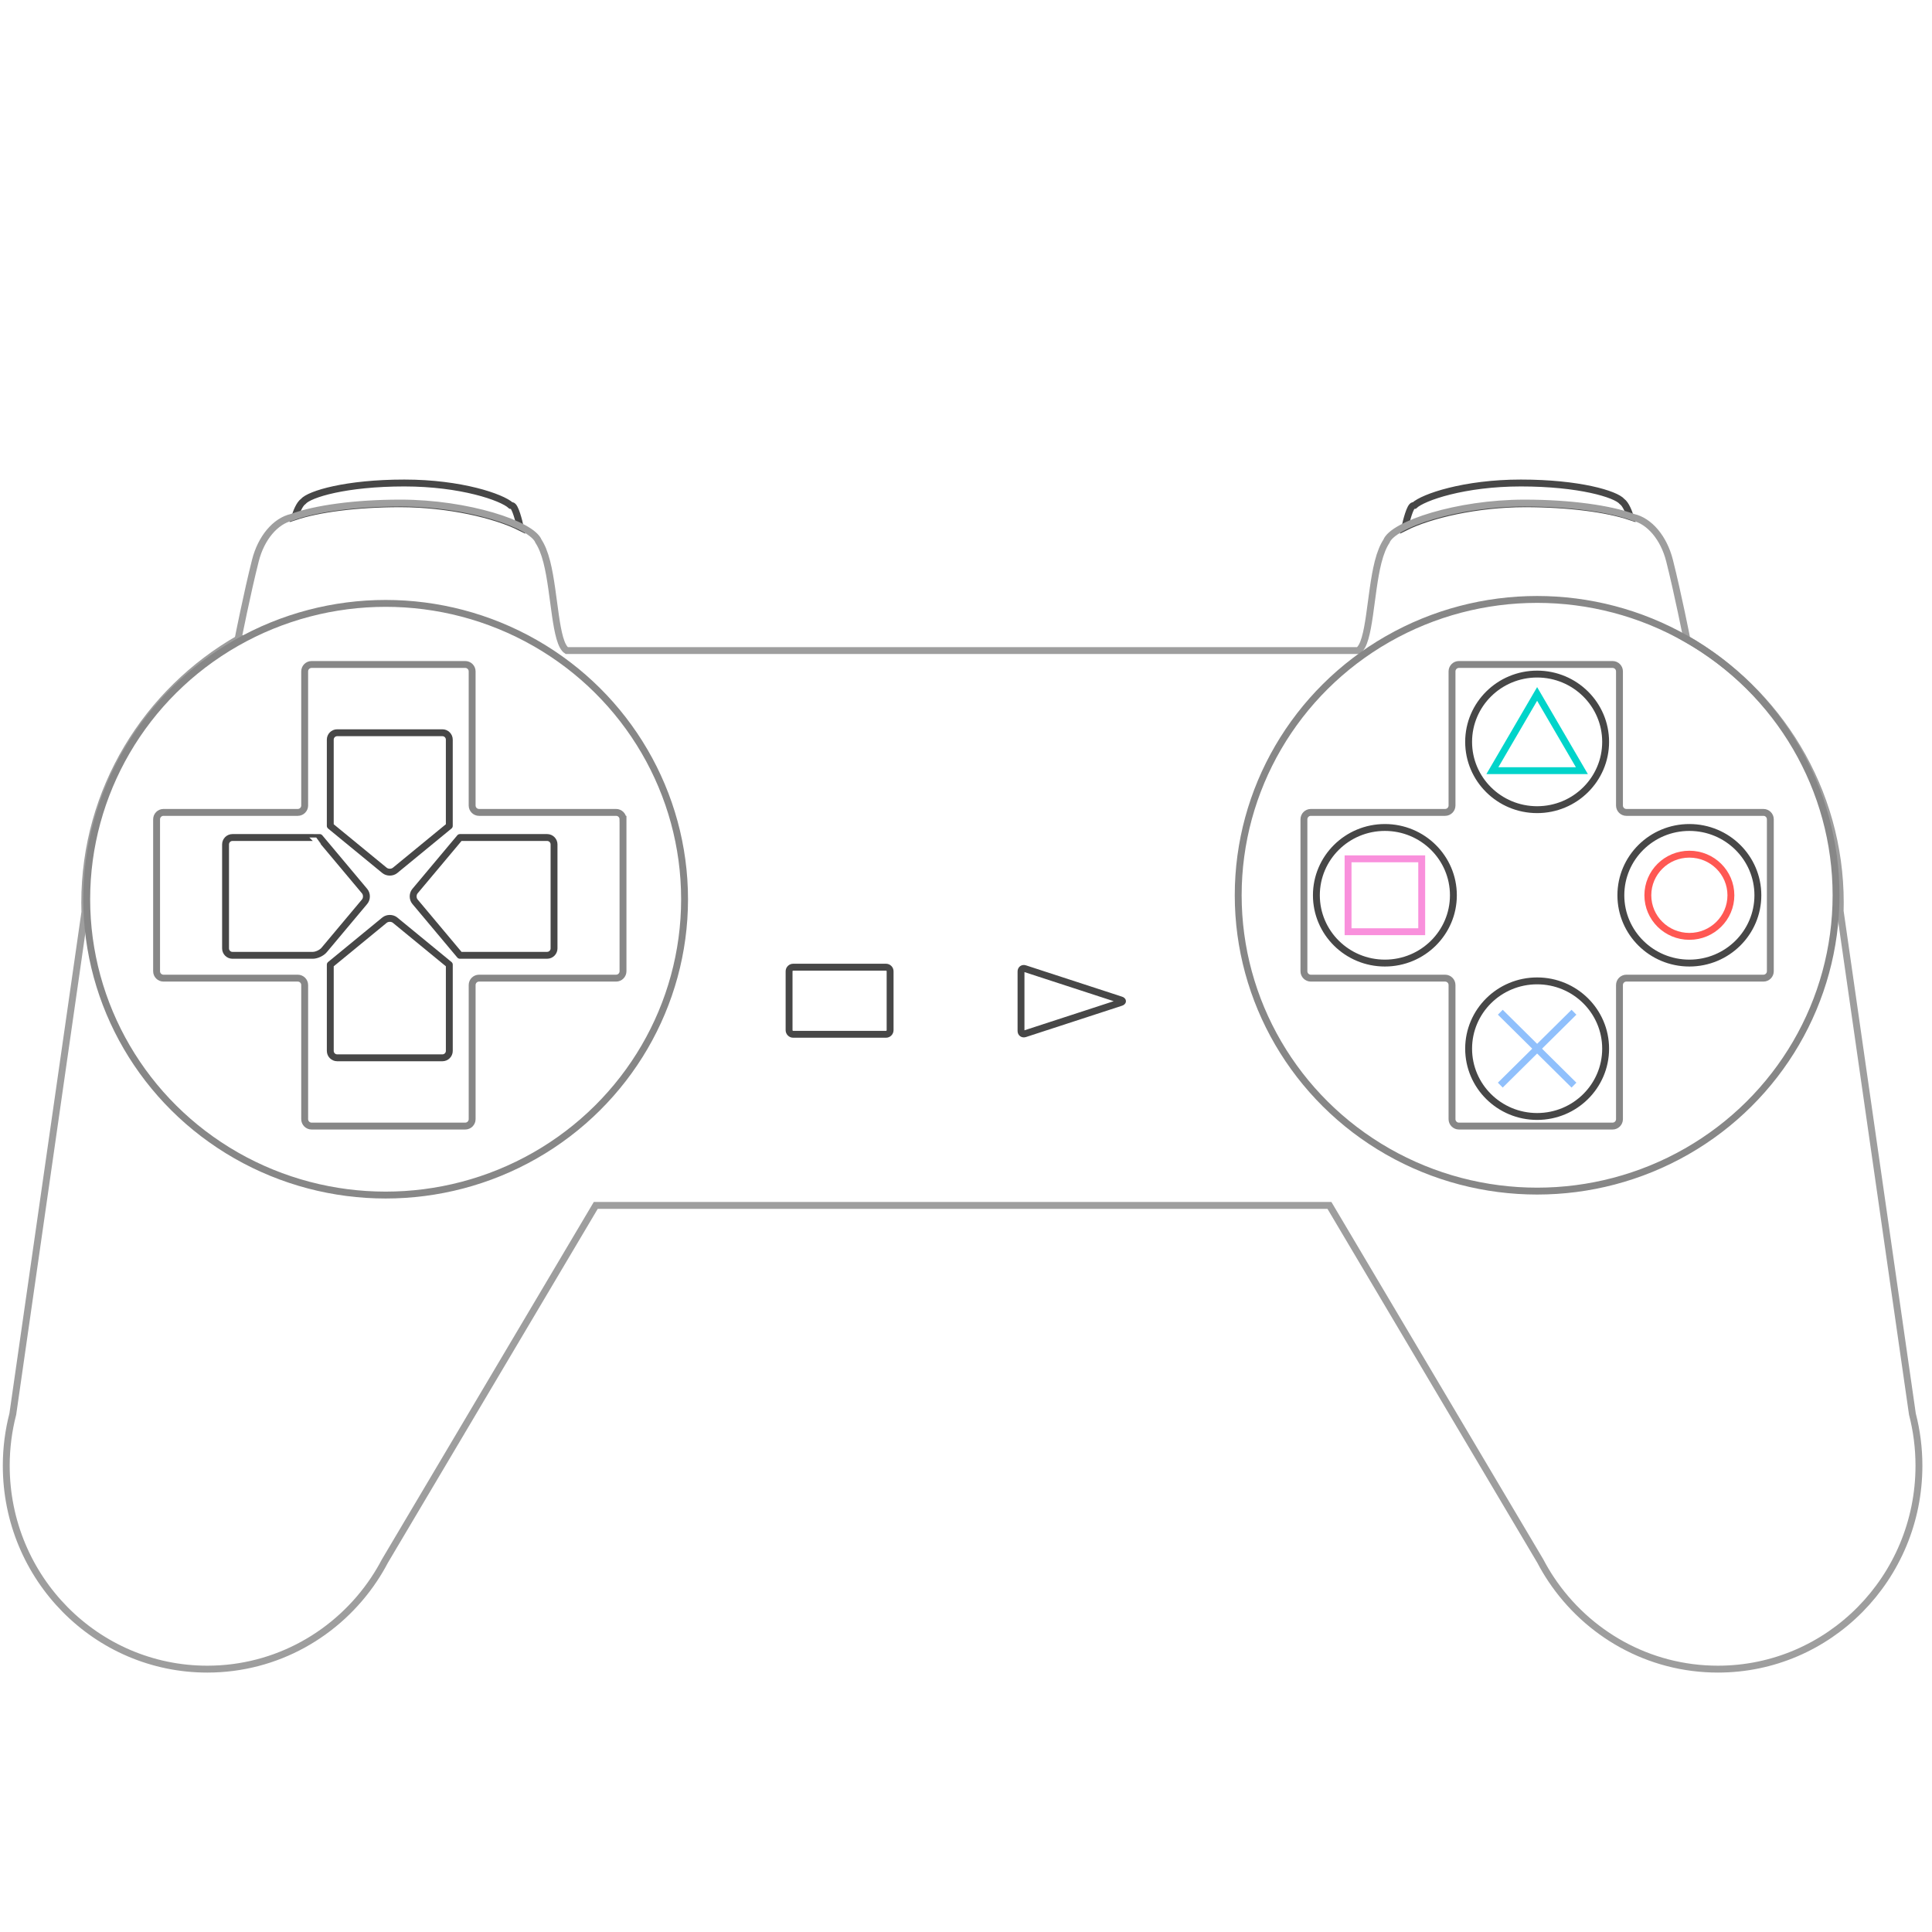 <svg xmlns="http://www.w3.org/2000/svg" viewBox="0 0 500 500">
	<path fill="none" stroke="#474747" stroke-width="1.782" stroke-miterlimit="10" d="M394.727,130.372
		c11.222,0,21.146,1.326,27.191,3.357c-0.369-1.168-1.137-3.222-2.152-3.953C418.154,127.889,408.727,125,393.6,125
		c-14.717,0-25.291,3.7-27.563,5.812c-0.139,0.016-0.234,0.028-0.285,0.036c-0.842,0.139-1.793,3.98-2.166,5.634
		C370.008,133.252,382.139,130.372,394.727,130.372z"/>
	<path fill="none" stroke="#474747" stroke-width="1.782" stroke-miterlimit="10" d="M103.518,130.372
		c-11.221,0-21.145,1.326-27.192,3.357c0.37-1.168,1.138-3.222,2.152-3.953c1.611-1.887,11.039-4.776,26.167-4.776
		c14.717,0,25.291,3.7,27.565,5.812c0.137,0.016,0.233,0.028,0.284,0.036c0.842,0.139,1.794,3.98,2.167,5.634
		C128.236,133.252,116.105,130.372,103.518,130.372z"/>
	<path fill="none" stroke="#9E9E9E" stroke-width="1.782" stroke-miterlimit="10" d="M344.059,311.961l54.562,92.023
		c0.858,1.637,1.797,3.223,2.815,4.75l0.003,0.002l0,0c9.348,14.018,25.188,23.234,43.155,23.234
		c28.734,0,52.027-23.57,52.027-52.646c0-4.621-0.59-9.102-1.695-13.372l-18.69-130.164l0,0c0.02-0.719,0.03-1.44,0.03-2.164
		c0-29.244-16.084-54.77-39.975-68.389c0.152-0.008,0.234-0.012,0.234-0.012s-2.281-11.571-4.447-20.144
		c-1.482-5.869-5.187-10.259-9.4-11.197c-5.924-2.218-16.311-3.689-28.131-3.689c-17.475,0-34.072,5.552-35.738,9.885
		c-0.793,1.215-1.536,2.924-2.168,5.421c-2.071,8.198-2.125,20.958-5.141,22.867H146.671c-3.014-1.91-3.068-14.669-5.14-22.867
		c-0.631-2.497-1.375-4.206-2.169-5.421c-1.666-4.333-18.263-9.885-35.738-9.885c-11.821,0-22.206,1.471-28.132,3.689
		c-4.213,0.938-7.916,5.328-9.399,11.197c-2.167,8.573-4.447,20.144-4.447,20.144s0.086,0.004,0.254,0.012
		c-23.887,13.621-39.97,39.146-39.97,68.39c0,0.808,0.016,1.612,0.041,2.414L3.315,365.953c-1.105,4.271-1.695,8.751-1.695,13.372
		c0,29.075,23.294,52.646,52.028,52.646c17.968,0,33.808-9.218,43.156-23.233l0.001-0.002c1.019-1.528,1.958-3.114,2.816-4.75
		l54.561-92.024L344.059,311.961z"/>
	<path fill="none" stroke="#878787" stroke-width="1.782" stroke-miterlimit="10" d="M458.16,212.032
		c0-0.98-0.801-1.782-1.781-1.782H420.9c-0.98,0-1.781-0.802-1.781-1.782v-34.719c0-0.98-0.803-1.782-1.781-1.782h-39.777
		c-0.979,0-1.78,0.802-1.78,1.782v34.719c0,0.98-0.802,1.782-1.781,1.782h-34.762c-0.98,0-1.781,0.802-1.781,1.782v39.328
		c0,0.98,0.801,1.782,1.781,1.782h34.762c0.979,0,1.781,0.802,1.781,1.782v34.72c0,0.979,0.803,1.781,1.78,1.781h39.777
		c0.979,0,1.781-0.802,1.781-1.781v-34.72c0-0.98,0.801-1.782,1.781-1.782h35.479c0.98,0,1.781-0.802,1.781-1.782V212.032z"/>
	<ellipse fill="none" stroke="#474747" stroke-width="1.782" stroke-miterlimit="10" cx="397.808" cy="191.995" rx="17.729" ry="17.546"/>
	<ellipse fill="none" stroke="#474747" stroke-width="1.782" stroke-miterlimit="10" cx="397.808" cy="271.396" rx="17.729" ry="17.546"/>
	<ellipse fill="none" stroke="#474747" stroke-width="1.782" stroke-miterlimit="10" cx="437.207" cy="231.696" rx="17.73" ry="17.546"/>
	<ellipse fill="none" stroke="#474747" stroke-width="1.782" stroke-miterlimit="10" cx="358.408" cy="231.696" rx="17.729" ry="17.546"/>
	<path fill="none" stroke="#878787" stroke-width="1.782" stroke-miterlimit="10" d="M161.231,212.032
		c0-0.98-0.802-1.782-1.782-1.782h-35.478c-0.98,0-1.782-0.802-1.782-1.782v-34.719c0-0.98-0.802-1.782-1.782-1.782H80.632
		c-0.98,0-1.782,0.802-1.782,1.782v34.719c0,0.98-0.802,1.782-1.782,1.782h-34.76c-0.98,0-1.782,0.802-1.782,1.782v39.328
		c0,0.98,0.802,1.782,1.782,1.782h34.761c0.98,0,1.782,0.802,1.782,1.782v34.72c0,0.979,0.802,1.781,1.782,1.781h39.776
		c0.98,0,1.782-0.802,1.782-1.781v-34.72c0-0.98,0.802-1.782,1.782-1.782h35.478c0.98,0,1.782-0.802,1.782-1.782v-39.328H161.231z"/>
	<path fill="none" stroke="#474747" stroke-width="1.782" stroke-miterlimit="10" d="M230.359,266.605
		c0,0.588-0.481,1.069-1.069,1.069h-24.009c-0.588,0-1.069-0.481-1.069-1.069v-15.231c0-0.588,0.481-1.069,1.069-1.069h24.009
		c0.588,0,1.069,0.481,1.069,1.069V266.605z"/>
	<path fill="none" stroke="#474747" stroke-width="1.782" stroke-miterlimit="10" d="M264.238,251.418
		c0-0.588,0.457-0.92,1.016-0.737l24.83,8.096c0.561,0.183,0.561,0.48,0,0.663l-24.83,8.095c-0.559,0.183-1.016-0.149-1.016-0.737
		V251.418z"/>
	<path fill="none" stroke="#474747" stroke-width="1.782" stroke-linejoin="round" stroke-miterlimit="10" d="M94.361,233.357
		c0.629-0.751,0.629-1.979,0-2.73l-10.486-12.512c-0.629-0.751-1.145-1.365-1.145-1.366s-0.802,0-1.782,0H60.156
		c-0.98,0-1.782,0.802-1.782,1.782v26.921c0,0.98,0.802,1.782,1.782,1.782h20.792c0.98,0,2.297-0.614,2.926-1.365L94.361,233.357z"/>
	<path fill="none" stroke="#474747" stroke-width="1.782" stroke-linejoin="round" stroke-miterlimit="10" d="M102.256,238.143
		c-0.757-0.622-1.997-0.622-2.754,0l-12.647,10.382c-0.757,0.622-1.377,1.13-1.377,1.13s0,0.802,0,1.782v20.541
		c0,0.98,0.802,1.782,1.782,1.782h27.24c0.98,0,1.782-0.802,1.782-1.782v-20.541c0-0.98,0-1.782,0-1.782s-0.619-0.509-1.376-1.13
		L102.256,238.143z"/>
	<path fill="none" stroke="#474747" stroke-width="1.782" stroke-linejoin="round" stroke-miterlimit="10" d="M107.396,230.625
		c-0.629,0.751-0.629,1.979,0,2.73l10.486,12.512c0.629,0.751,1.145,1.365,1.145,1.365s0.802,0,1.782,0h20.793
		c0.98,0,1.782-0.802,1.782-1.782v-26.919c0-0.98-0.802-1.782-1.782-1.782H120.81c-0.98,0-1.782,0-1.782,0s-0.515,0.614-1.145,1.365
		L107.396,230.625z"/>
	<path fill="none" stroke="#474747" stroke-width="1.782" stroke-linejoin="round" stroke-miterlimit="10" d="M99.501,225.248
		c0.757,0.622,1.997,0.622,2.754,0l12.647-10.382c0.757-0.622,1.377-1.13,1.377-1.13s0-0.802,0-1.782v-20.54
		c0-0.98-0.802-1.782-1.782-1.782h-27.24c-0.98,0-1.782,0.802-1.782,1.782v20.54c0,0.98,0,1.782,0,1.782s0.619,0.509,1.376,1.13
		L99.501,225.248z"/>
	<ellipse fill="none" stroke="#878787" stroke-width="1.782" stroke-miterlimit="10" cx="99.804" cy="232.719" rx="77.362" ry="76.562"/>
	<ellipse fill="none" stroke="#878787" stroke-width="1.782" stroke-miterlimit="10" cx="397.808" cy="231.695" rx="77.362" ry="76.562"/>
	<ellipse fill="none" stroke="#FF5853" stroke-width="1.782" stroke-miterlimit="10" cx="437.208" cy="231.696" rx="10.747" ry="10.636"/>
	<rect x="348.877" y="222.263" fill="none" stroke="#F990DC" stroke-width="1.782" stroke-miterlimit="10" width="19.062" height="18.865"/>
	<line fill="none" stroke="#90C0FC" stroke-width="1.782" stroke-miterlimit="10" x1="388.277" y1="261.964" x2="407.34" y2="280.83"/>
	<line fill="none" stroke="#90C0FC" stroke-width="1.782" stroke-miterlimit="10" x1="407.34" y1="261.964" x2="388.277" y2="280.83"/>
	<polygon fill="none" stroke="#00D4CA" stroke-width="1.782" stroke-miterlimit="10" points="386.225,199.447 397.807,179.592 
		409.391,199.447 "/>
</svg>
